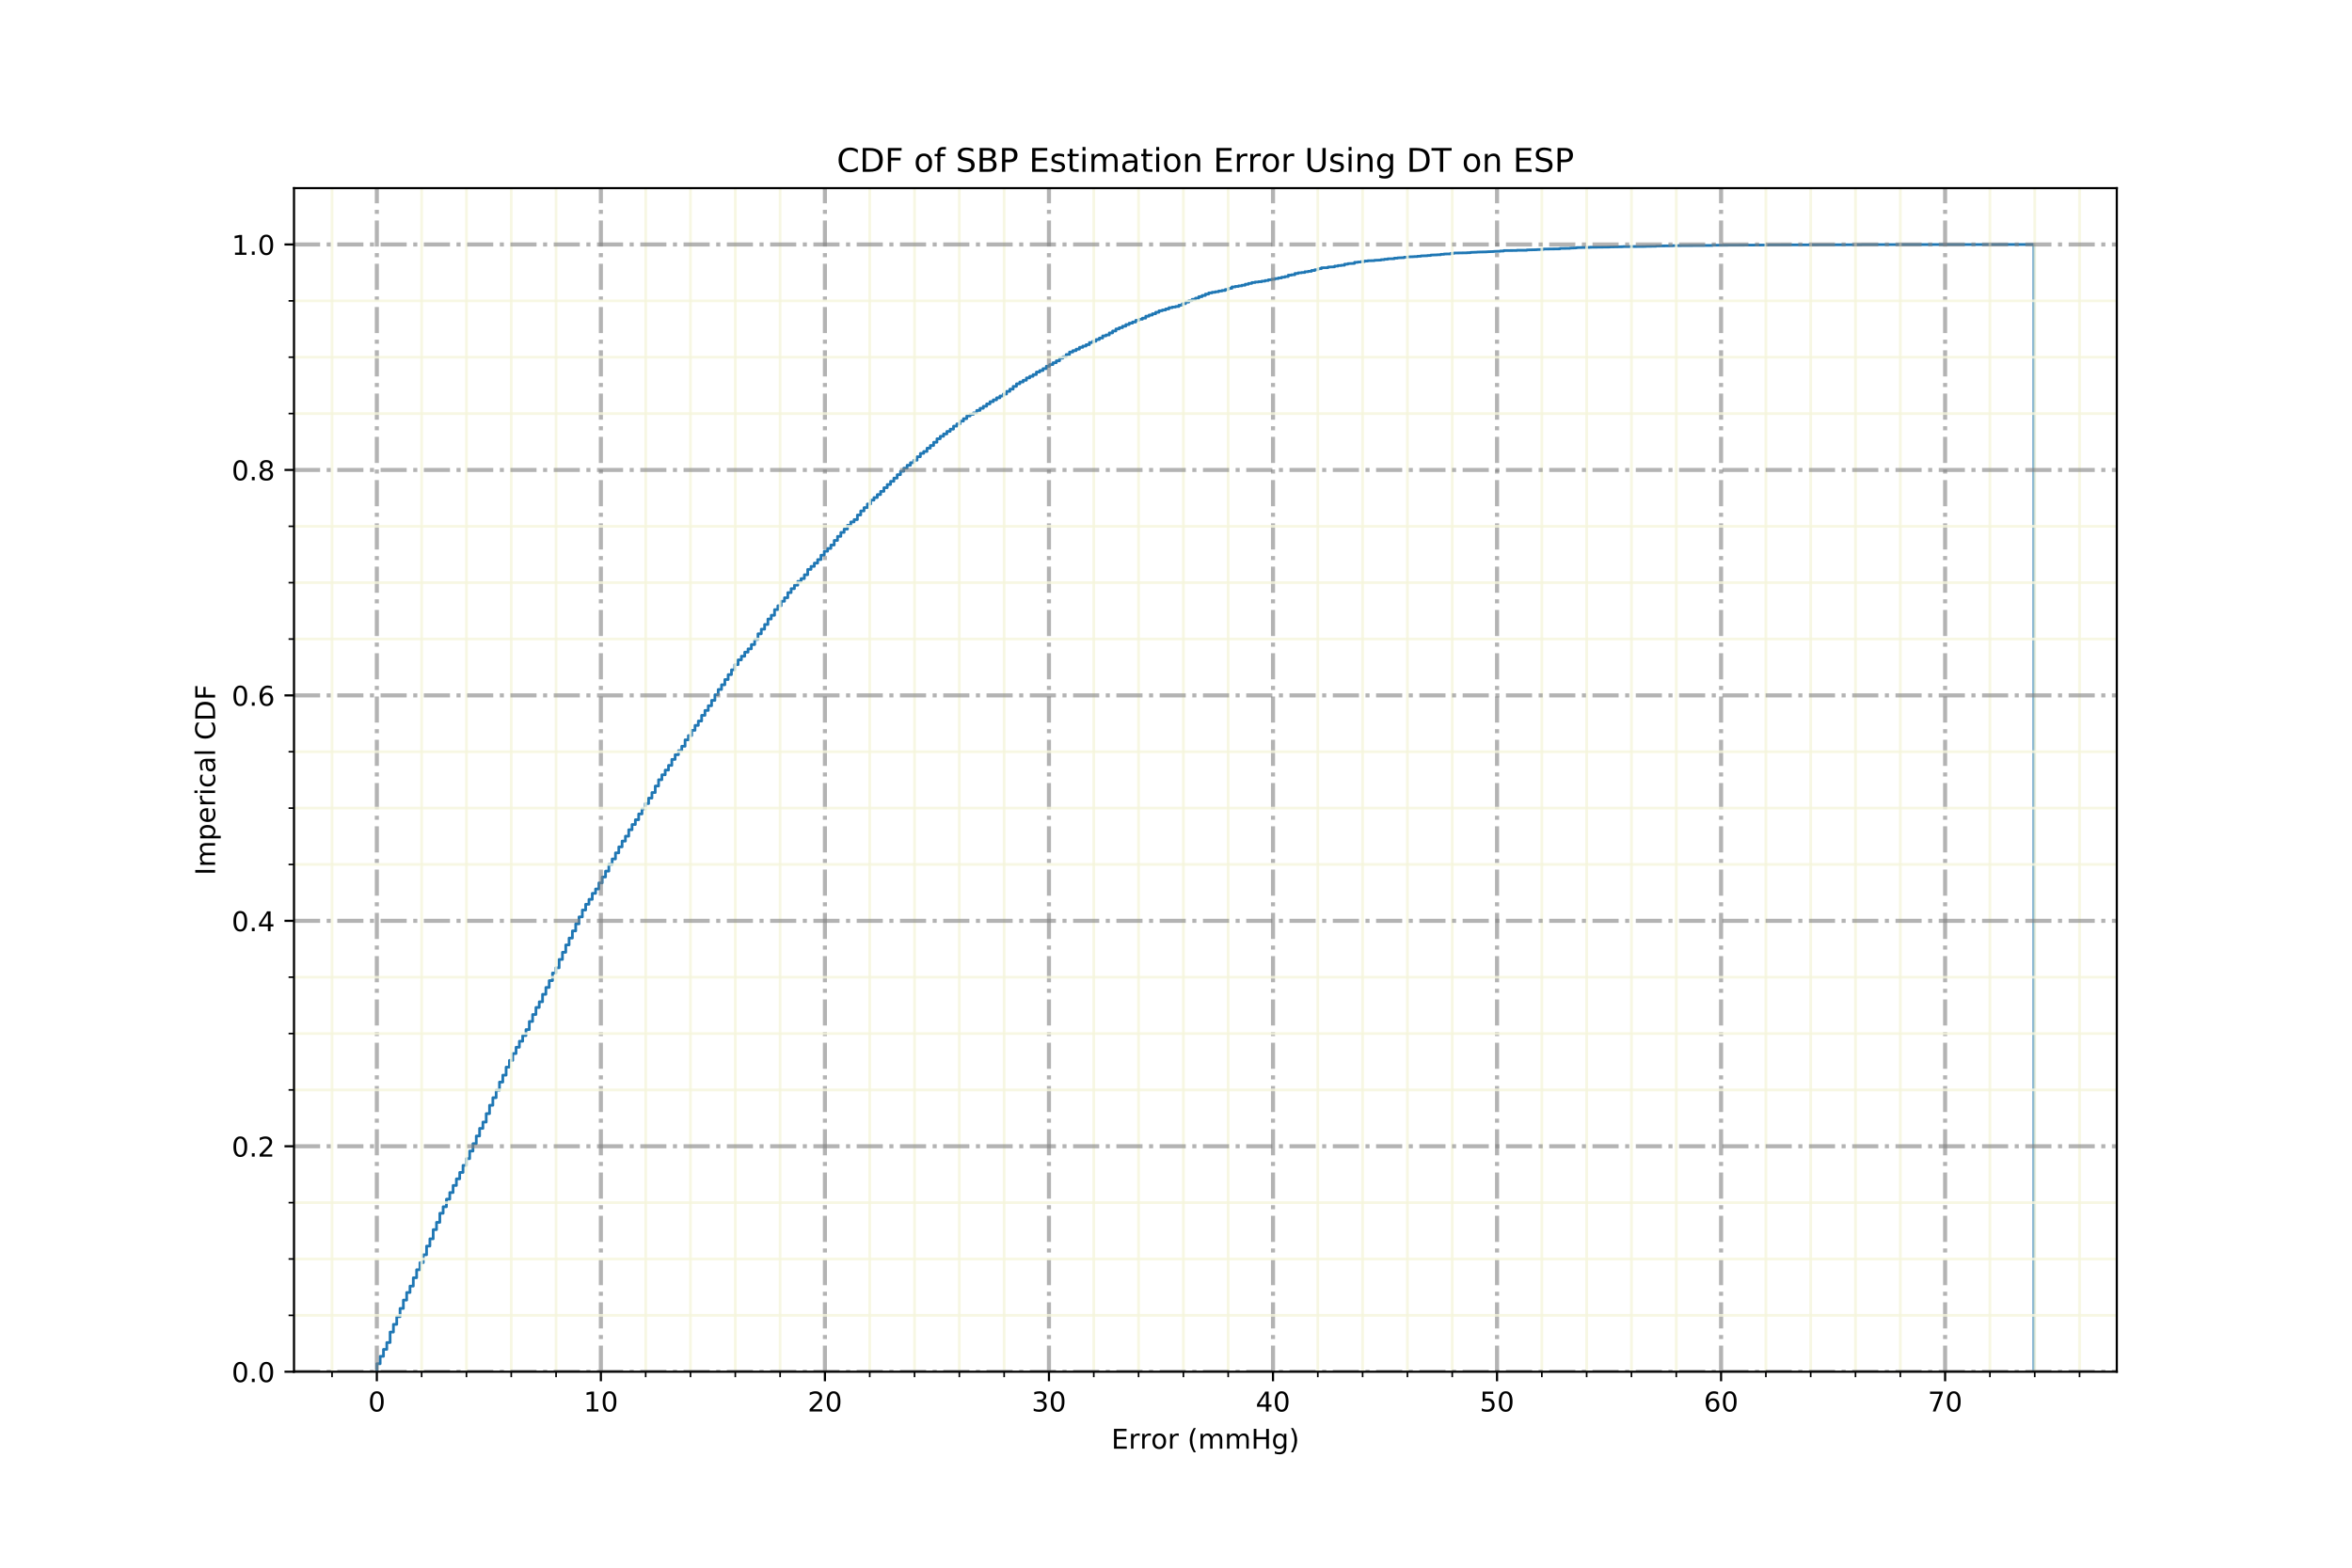 <?xml version="1.0" encoding="utf-8" standalone="no"?>
<!DOCTYPE svg PUBLIC "-//W3C//DTD SVG 1.1//EN"
  "http://www.w3.org/Graphics/SVG/1.1/DTD/svg11.dtd">
<!-- Created with matplotlib (https://matplotlib.org/) -->
<svg height="576pt" version="1.1" viewBox="0 0 864 576" width="864pt" xmlns="http://www.w3.org/2000/svg" xmlns:xlink="http://www.w3.org/1999/xlink">
 <defs>
  <style type="text/css">
*{stroke-linecap:butt;stroke-linejoin:round;}
  </style>
 </defs>
 <g id="figure_1">
  <g id="patch_1">
   <path d="M 0 576 
L 864 576 
L 864 0 
L 0 0 
z
" style="fill:#ffffff;"/>
  </g>
  <g id="axes_1">
   <g id="patch_2">
    <path d="M 108 504 
L 777.6 504 
L 777.6 69.12 
L 108 69.12 
z
" style="fill:#ffffff;"/>
   </g>
   <g id="patch_3">
    <path clip-path="url(#pf319c24c5d)" d="M 138.436 504 
L 138.436 501.054 
L 139.654 501.054 
L 139.654 498.343 
L 140.871 498.343 
L 140.871 495.79 
L 142.089 495.79 
L 142.089 493.275 
L 143.306 493.275 
L 143.306 489.426 
L 144.524 489.426 
L 144.524 486.597 
L 145.741 486.597 
L 145.741 483.769 
L 146.959 483.769 
L 146.959 480.744 
L 148.176 480.744 
L 148.176 477.68 
L 149.393 477.68 
L 149.393 474.891 
L 150.611 474.891 
L 150.611 472.534 
L 151.828 472.534 
L 151.828 469.469 
L 153.046 469.469 
L 153.046 466.523 
L 154.263 466.523 
L 154.263 463.93 
L 155.481 463.93 
L 155.481 461.023 
L 156.698 461.023 
L 156.698 457.841 
L 157.916 457.841 
L 157.916 455.17 
L 159.133 455.17 
L 159.133 451.792 
L 160.351 451.792 
L 160.351 449.12 
L 161.568 449.12 
L 161.568 445.781 
L 162.785 445.781 
L 162.785 443.385 
L 164.003 443.385 
L 164.003 440.596 
L 165.22 440.596 
L 165.22 438.16 
L 166.438 438.16 
L 166.438 435.567 
L 167.655 435.567 
L 167.655 433.132 
L 168.873 433.132 
L 168.873 430.775 
L 170.09 430.775 
L 170.09 428.182 
L 171.308 428.182 
L 171.308 425.707 
L 172.525 425.707 
L 172.525 422.918 
L 173.743 422.918 
L 173.743 420.207 
L 174.96 420.207 
L 174.96 417.379 
L 176.177 417.379 
L 176.177 414.59 
L 177.395 414.59 
L 177.395 412.272 
L 178.612 412.272 
L 178.612 409.168 
L 179.83 409.168 
L 179.83 406.104 
L 181.047 406.104 
L 181.047 403.315 
L 182.265 403.315 
L 182.265 400.565 
L 183.482 400.565 
L 183.482 397.58 
L 184.7 397.58 
L 184.7 395.026 
L 185.917 395.026 
L 185.917 392.08 
L 187.135 392.08 
L 187.135 389.605 
L 188.352 389.605 
L 188.352 387.091 
L 189.569 387.091 
L 189.569 384.773 
L 190.787 384.773 
L 190.787 382.573 
L 192.004 382.573 
L 192.004 380.491 
L 193.222 380.491 
L 193.222 378.291 
L 194.439 378.291 
L 194.439 375.306 
L 195.657 375.306 
L 195.657 372.752 
L 196.874 372.752 
L 196.874 370.159 
L 198.092 370.159 
L 198.092 368.077 
L 199.309 368.077 
L 199.309 365.327 
L 200.527 365.327 
L 200.527 362.813 
L 201.744 362.813 
L 201.744 360.299 
L 202.961 360.299 
L 202.961 357.51 
L 204.179 357.51 
L 204.179 355.585 
L 205.396 355.585 
L 205.396 352.521 
L 206.614 352.521 
L 206.614 349.889 
L 207.831 349.889 
L 207.831 347.178 
L 209.049 347.178 
L 209.049 344.664 
L 210.266 344.664 
L 210.266 342.032 
L 211.484 342.032 
L 211.484 339.439 
L 212.701 339.439 
L 212.701 336.886 
L 213.919 336.886 
L 213.919 334.372 
L 215.136 334.372 
L 215.136 332.25 
L 216.353 332.25 
L 216.353 330.443 
L 217.571 330.443 
L 217.571 328.243 
L 218.788 328.243 
L 218.788 326.633 
L 220.006 326.633 
L 220.006 324.393 
L 221.223 324.393 
L 221.223 322.233 
L 222.441 322.233 
L 222.441 320.072 
L 223.658 320.072 
L 223.658 317.597 
L 224.876 317.597 
L 224.876 315.594 
L 226.093 315.594 
L 226.093 313.355 
L 227.311 313.355 
L 227.311 311.155 
L 228.528 311.155 
L 228.528 309.033 
L 229.745 309.033 
L 229.745 307.226 
L 230.963 307.226 
L 230.963 304.869 
L 232.18 304.869 
L 232.18 302.944 
L 233.398 302.944 
L 233.398 301.177 
L 234.615 301.177 
L 234.615 299.055 
L 235.833 299.055 
L 235.833 297.209 
L 237.05 297.209 
L 237.05 295.245 
L 238.268 295.245 
L 238.268 293.241 
L 239.485 293.241 
L 239.485 291.198 
L 240.703 291.198 
L 240.703 288.802 
L 241.92 288.802 
L 241.92 286.484 
L 243.137 286.484 
L 243.137 284.677 
L 244.355 284.677 
L 244.355 282.949 
L 245.572 282.949 
L 245.572 281.22 
L 246.79 281.22 
L 246.79 279.02 
L 248.007 279.02 
L 248.007 277.292 
L 249.225 277.292 
L 249.225 275.799 
L 250.442 275.799 
L 250.442 274.188 
L 251.66 274.188 
L 251.66 271.831 
L 252.877 271.831 
L 252.877 270.26 
L 254.095 270.26 
L 254.095 268.335 
L 255.312 268.335 
L 255.312 266.528 
L 256.529 266.528 
L 256.529 264.917 
L 257.747 264.917 
L 257.747 262.835 
L 258.964 262.835 
L 258.964 261.028 
L 260.182 261.028 
L 260.182 259.3 
L 261.399 259.3 
L 261.399 257.336 
L 262.617 257.336 
L 262.617 255.254 
L 263.834 255.254 
L 263.834 253.329 
L 265.052 253.329 
L 265.052 251.6 
L 266.269 251.6 
L 266.269 249.675 
L 267.487 249.675 
L 267.487 247.868 
L 268.704 247.868 
L 268.704 246.1 
L 269.921 246.1 
L 269.921 244.215 
L 271.139 244.215 
L 271.139 242.447 
L 272.356 242.447 
L 272.356 241.111 
L 273.574 241.111 
L 273.574 239.619 
L 274.791 239.619 
L 274.791 238.401 
L 276.009 238.401 
L 276.009 236.829 
L 277.226 236.829 
L 277.226 234.944 
L 278.444 234.944 
L 278.444 232.862 
L 279.661 232.862 
L 279.661 231.172 
L 280.879 231.172 
L 280.879 229.444 
L 282.096 229.444 
L 282.096 227.44 
L 283.313 227.44 
L 283.313 226.066 
L 284.531 226.066 
L 284.531 223.984 
L 285.748 223.984 
L 285.748 222.569 
L 286.966 222.569 
L 286.966 220.919 
L 288.183 220.919 
L 288.183 219.623 
L 289.401 219.623 
L 289.401 217.737 
L 290.618 217.737 
L 290.618 216.284 
L 291.836 216.284 
L 291.836 215.027 
L 293.053 215.027 
L 293.053 213.613 
L 294.271 213.613 
L 294.271 212.591 
L 295.488 212.591 
L 295.488 211.177 
L 296.705 211.177 
L 296.705 209.213 
L 297.923 209.213 
L 297.923 208.113 
L 299.14 208.113 
L 299.14 206.895 
L 300.358 206.895 
L 300.358 205.599 
L 301.575 205.599 
L 301.575 203.988 
L 302.793 203.988 
L 302.793 202.534 
L 304.01 202.534 
L 304.01 201.513 
L 305.228 201.513 
L 305.228 200.256 
L 306.445 200.256 
L 306.445 198.567 
L 307.663 198.567 
L 307.663 197.074 
L 308.88 197.074 
L 308.88 195.62 
L 310.097 195.62 
L 310.097 194.403 
L 311.315 194.403 
L 311.315 192.988 
L 312.532 192.988 
L 312.532 191.771 
L 313.75 191.771 
L 313.75 190.906 
L 314.967 190.906 
L 314.967 189.217 
L 316.185 189.217 
L 316.185 187.724 
L 317.402 187.724 
L 317.402 186.507 
L 318.62 186.507 
L 318.62 185.171 
L 319.837 185.171 
L 319.837 183.757 
L 321.055 183.757 
L 321.055 182.814 
L 322.272 182.814 
L 322.272 181.714 
L 323.489 181.714 
L 323.489 180.535 
L 324.707 180.535 
L 324.707 179.2 
L 325.924 179.2 
L 325.924 178.021 
L 327.142 178.021 
L 327.142 176.843 
L 328.359 176.843 
L 328.359 175.664 
L 329.577 175.664 
L 329.577 174.407 
L 330.794 174.407 
L 330.794 173.15 
L 332.012 173.15 
L 332.012 172.011 
L 333.229 172.011 
L 333.229 170.95 
L 334.447 170.95 
L 334.447 170.007 
L 335.664 170.007 
L 335.664 169.104 
L 336.881 169.104 
L 336.881 167.807 
L 338.099 167.807 
L 338.099 166.59 
L 339.316 166.59 
L 339.316 165.882 
L 340.534 165.882 
L 340.534 164.665 
L 341.751 164.665 
L 341.751 163.683 
L 342.969 163.683 
L 342.969 162.504 
L 344.186 162.504 
L 344.186 161.208 
L 345.404 161.208 
L 345.404 160.304 
L 346.621 160.304 
L 346.621 159.44 
L 347.839 159.44 
L 347.839 158.497 
L 349.056 158.497 
L 349.056 157.672 
L 350.273 157.672 
L 350.273 156.572 
L 351.491 156.572 
L 351.491 155.747 
L 352.708 155.747 
L 352.708 154.726 
L 353.926 154.726 
L 353.926 153.822 
L 355.143 153.822 
L 355.143 152.84 
L 356.361 152.84 
L 356.361 152.251 
L 357.578 152.251 
L 357.578 151.701 
L 358.796 151.701 
L 358.796 150.797 
L 360.013 150.797 
L 360.013 150.012 
L 361.231 150.012 
L 361.231 149.265 
L 362.448 149.265 
L 362.448 148.401 
L 363.665 148.401 
L 363.665 147.576 
L 364.883 147.576 
L 364.883 146.908 
L 366.1 146.908 
L 366.1 146.162 
L 367.318 146.162 
L 367.318 145.494 
L 368.535 145.494 
L 368.535 144.787 
L 369.753 144.787 
L 369.753 143.805 
L 370.97 143.805 
L 370.97 142.98 
L 372.188 142.98 
L 372.188 141.958 
L 373.405 141.958 
L 373.405 141.016 
L 374.623 141.016 
L 374.623 140.348 
L 375.84 140.348 
L 375.84 139.719 
L 377.057 139.719 
L 377.057 138.855 
L 378.275 138.855 
L 378.275 138.266 
L 379.492 138.266 
L 379.492 137.637 
L 380.71 137.637 
L 380.71 136.694 
L 381.927 136.694 
L 381.927 136.144 
L 383.145 136.144 
L 383.145 135.437 
L 384.362 135.437 
L 384.362 134.573 
L 385.58 134.573 
L 385.58 133.945 
L 386.797 133.945 
L 386.797 133.277 
L 388.015 133.277 
L 388.015 132.57 
L 389.232 132.57 
L 389.232 131.587 
L 390.449 131.587 
L 390.449 131.077 
L 391.667 131.077 
L 391.667 130.252 
L 392.884 130.252 
L 392.884 129.348 
L 394.102 129.348 
L 394.102 128.838 
L 395.319 128.838 
L 395.319 128.288 
L 396.537 128.288 
L 396.537 127.62 
L 397.754 127.62 
L 397.754 127.148 
L 398.972 127.148 
L 398.972 126.638 
L 400.189 126.638 
L 400.189 125.852 
L 401.407 125.852 
L 401.407 125.381 
L 402.624 125.381 
L 402.624 124.752 
L 403.841 124.752 
L 403.841 124.202 
L 405.059 124.202 
L 405.059 123.416 
L 406.276 123.416 
L 406.276 123.063 
L 407.494 123.063 
L 407.494 122.316 
L 408.711 122.316 
L 408.711 121.609 
L 409.929 121.609 
L 409.929 120.863 
L 411.146 120.863 
L 411.146 120.392 
L 412.364 120.392 
L 412.364 119.842 
L 413.581 119.842 
L 413.581 119.252 
L 414.799 119.252 
L 414.799 118.742 
L 416.016 118.742 
L 416.016 118.309 
L 417.233 118.309 
L 417.233 117.681 
L 418.451 117.681 
L 418.451 117.288 
L 419.668 117.288 
L 419.668 116.895 
L 420.886 116.895 
L 420.886 116.188 
L 422.103 116.188 
L 422.103 115.756 
L 423.321 115.756 
L 423.321 115.285 
L 424.538 115.285 
L 424.538 114.735 
L 425.756 114.735 
L 425.756 114.185 
L 426.973 114.185 
L 426.973 113.91 
L 428.191 113.91 
L 428.191 113.517 
L 429.408 113.517 
L 429.408 113.045 
L 430.625 113.045 
L 430.625 112.81 
L 431.843 112.81 
L 431.843 112.613 
L 433.06 112.613 
L 433.06 112.142 
L 434.278 112.142 
L 434.278 111.592 
L 435.495 111.592 
L 435.495 111.003 
L 436.713 111.003 
L 436.713 110.453 
L 437.93 110.453 
L 437.93 109.981 
L 439.148 109.981 
L 439.148 109.549 
L 440.365 109.549 
L 440.365 108.999 
L 441.583 108.999 
L 441.583 108.567 
L 442.8 108.567 
L 442.8 108.056 
L 444.017 108.056 
L 444.017 107.624 
L 445.235 107.624 
L 445.235 107.389 
L 446.452 107.389 
L 446.452 107.192 
L 447.67 107.192 
L 447.67 106.917 
L 448.887 106.917 
L 448.887 106.721 
L 450.105 106.721 
L 450.105 106.367 
L 451.322 106.367 
L 451.322 105.935 
L 452.54 105.935 
L 452.54 105.424 
L 453.757 105.424 
L 453.757 105.228 
L 454.975 105.228 
L 454.975 105.031 
L 456.192 105.031 
L 456.192 104.796 
L 457.409 104.796 
L 457.409 104.442 
L 458.627 104.442 
L 458.627 104.128 
L 459.844 104.128 
L 459.844 103.814 
L 461.062 103.814 
L 461.062 103.617 
L 462.279 103.617 
L 462.279 103.499 
L 463.497 103.499 
L 463.497 103.303 
L 464.714 103.303 
L 464.714 103.067 
L 465.932 103.067 
L 465.932 102.792 
L 467.149 102.792 
L 467.149 102.596 
L 468.367 102.596 
L 468.367 102.36 
L 469.584 102.36 
L 469.584 102.124 
L 470.801 102.124 
L 470.801 101.849 
L 472.019 101.849 
L 472.019 101.614 
L 473.236 101.614 
L 473.236 101.103 
L 474.454 101.103 
L 474.454 100.946 
L 475.671 100.946 
L 475.671 100.475 
L 476.889 100.475 
L 476.889 100.239 
L 478.106 100.239 
L 478.106 100.121 
L 479.324 100.121 
L 479.324 99.846 
L 480.541 99.846 
L 480.541 99.689 
L 481.759 99.689 
L 481.759 99.375 
L 482.976 99.375 
L 482.976 99.1 
L 484.193 99.1 
L 484.193 98.707 
L 485.411 98.707 
L 485.411 98.392 
L 487.846 98.353 
L 487.846 98.118 
L 490.281 98.039 
L 490.281 97.764 
L 491.498 97.764 
L 491.498 97.568 
L 492.716 97.568 
L 492.716 97.45 
L 493.933 97.45 
L 493.933 97.057 
L 495.151 97.057 
L 495.151 96.86 
L 497.585 96.782 
L 497.585 96.389 
L 498.803 96.389 
L 498.803 96.271 
L 500.02 96.271 
L 500.02 96.114 
L 501.238 96.114 
L 501.238 95.918 
L 502.455 95.918 
L 502.455 95.8 
L 504.89 95.76 
L 504.89 95.643 
L 507.325 95.564 
L 507.325 95.407 
L 508.543 95.407 
L 508.543 95.25 
L 509.76 95.25 
L 509.76 95.093 
L 512.195 95.053 
L 512.195 94.857 
L 513.412 94.857 
L 513.412 94.739 
L 515.847 94.661 
L 515.847 94.503 
L 517.065 94.503 
L 517.065 94.386 
L 519.5 94.307 
L 519.5 94.268 
L 520.717 94.268 
L 520.717 94.15 
L 521.935 94.15 
L 521.935 94.032 
L 524.369 93.953 
L 524.369 93.875 
L 525.587 93.875 
L 525.587 93.718 
L 528.022 93.639 
L 528.022 93.6 
L 529.239 93.6 
L 529.239 93.443 
L 530.457 93.443 
L 530.457 93.325 
L 532.892 93.286 
L 532.892 93.089 
L 534.109 93.089 
L 534.109 92.971 
L 538.979 92.893 
L 538.979 92.853 
L 540.196 92.853 
L 540.196 92.736 
L 542.631 92.657 
L 542.631 92.618 
L 546.284 92.539 
L 546.284 92.5 
L 548.719 92.421 
L 548.719 92.382 
L 551.153 92.303 
L 551.153 92.225 
L 552.371 92.225 
L 552.371 92.068 
L 557.241 92.028 
L 557.241 91.95 
L 560.893 91.95 
L 560.893 91.832 
L 564.545 91.753 
L 564.545 91.714 
L 566.98 91.636 
L 566.98 91.518 
L 573.068 91.439 
L 573.068 91.282 
L 576.72 91.243 
L 576.72 91.164 
L 579.155 91.086 
L 579.155 90.968 
L 584.025 90.889 
L 584.025 90.85 
L 591.329 90.771 
L 591.329 90.732 
L 596.199 90.654 
L 596.199 90.614 
L 604.721 90.536 
L 604.721 90.496 
L 608.374 90.457 
L 608.374 90.379 
L 614.461 90.3 
L 614.461 90.261 
L 629.071 90.182 
L 629.071 90.104 
L 649.767 90.025 
L 649.767 89.986 
L 683.856 89.907 
L 683.856 89.868 
L 747.164 89.829 
L 747.164 504 
L 747.164 504 
" style="fill:none;stroke:#1f77b4;stroke-linejoin:miter;"/>
   </g>
   <g id="matplotlib.axis_1">
    <g id="xtick_1">
     <g id="line2d_1">
      <path clip-path="url(#pf319c24c5d)" d="M 138.431 504 
L 138.431 69.12 
" style="fill:none;stroke:#808080;stroke-dasharray:9.6,2.4,1.5,2.4;stroke-dashoffset:0;stroke-opacity:0.6;stroke-width:1.5;"/>
     </g>
     <g id="line2d_2">
      <defs>
       <path d="M 0 0 
L 0 3.5 
" id="mb0b0d401d5" style="stroke:#000000;stroke-width:0.8;"/>
      </defs>
      <g>
       <use style="stroke:#000000;stroke-width:0.8;" x="138.431" xlink:href="#mb0b0d401d5" y="504"/>
      </g>
     </g>
     <g id="text_1">
      <!-- 0 -->
      <defs>
       <path d="M 31.781 66.406 
Q 24.172 66.406 20.328 58.906 
Q 16.5 51.422 16.5 36.375 
Q 16.5 21.391 20.328 13.891 
Q 24.172 6.391 31.781 6.391 
Q 39.453 6.391 43.281 13.891 
Q 47.125 21.391 47.125 36.375 
Q 47.125 51.422 43.281 58.906 
Q 39.453 66.406 31.781 66.406 
z
M 31.781 74.219 
Q 44.047 74.219 50.516 64.516 
Q 56.984 54.828 56.984 36.375 
Q 56.984 17.969 50.516 8.266 
Q 44.047 -1.422 31.781 -1.422 
Q 19.531 -1.422 13.062 8.266 
Q 6.594 17.969 6.594 36.375 
Q 6.594 54.828 13.062 64.516 
Q 19.531 74.219 31.781 74.219 
z
" id="DejaVuSans-48"/>
      </defs>
      <g transform="translate(135.25 518.598)scale(0.1 -0.1)">
       <use xlink:href="#DejaVuSans-48"/>
      </g>
     </g>
    </g>
    <g id="xtick_2">
     <g id="line2d_3">
      <path clip-path="url(#pf319c24c5d)" d="M 220.731 504 
L 220.731 69.12 
" style="fill:none;stroke:#808080;stroke-dasharray:9.6,2.4,1.5,2.4;stroke-dashoffset:0;stroke-opacity:0.6;stroke-width:1.5;"/>
     </g>
     <g id="line2d_4">
      <g>
       <use style="stroke:#000000;stroke-width:0.8;" x="220.731" xlink:href="#mb0b0d401d5" y="504"/>
      </g>
     </g>
     <g id="text_2">
      <!-- 10 -->
      <defs>
       <path d="M 12.406 8.297 
L 28.516 8.297 
L 28.516 63.922 
L 10.984 60.406 
L 10.984 69.391 
L 28.422 72.906 
L 38.281 72.906 
L 38.281 8.297 
L 54.391 8.297 
L 54.391 0 
L 12.406 0 
z
" id="DejaVuSans-49"/>
      </defs>
      <g transform="translate(214.369 518.598)scale(0.1 -0.1)">
       <use xlink:href="#DejaVuSans-49"/>
       <use x="63.623" xlink:href="#DejaVuSans-48"/>
      </g>
     </g>
    </g>
    <g id="xtick_3">
     <g id="line2d_5">
      <path clip-path="url(#pf319c24c5d)" d="M 303.032 504 
L 303.032 69.12 
" style="fill:none;stroke:#808080;stroke-dasharray:9.6,2.4,1.5,2.4;stroke-dashoffset:0;stroke-opacity:0.6;stroke-width:1.5;"/>
     </g>
     <g id="line2d_6">
      <g>
       <use style="stroke:#000000;stroke-width:0.8;" x="303.032" xlink:href="#mb0b0d401d5" y="504"/>
      </g>
     </g>
     <g id="text_3">
      <!-- 20 -->
      <defs>
       <path d="M 19.188 8.297 
L 53.609 8.297 
L 53.609 0 
L 7.328 0 
L 7.328 8.297 
Q 12.938 14.109 22.625 23.891 
Q 32.328 33.688 34.812 36.531 
Q 39.547 41.844 41.422 45.531 
Q 43.312 49.219 43.312 52.781 
Q 43.312 58.594 39.234 62.25 
Q 35.156 65.922 28.609 65.922 
Q 23.969 65.922 18.812 64.312 
Q 13.672 62.703 7.812 59.422 
L 7.812 69.391 
Q 13.766 71.781 18.938 73 
Q 24.125 74.219 28.422 74.219 
Q 39.75 74.219 46.484 68.547 
Q 53.219 62.891 53.219 53.422 
Q 53.219 48.922 51.531 44.891 
Q 49.859 40.875 45.406 35.406 
Q 44.188 33.984 37.641 27.219 
Q 31.109 20.453 19.188 8.297 
z
" id="DejaVuSans-50"/>
      </defs>
      <g transform="translate(296.669 518.598)scale(0.1 -0.1)">
       <use xlink:href="#DejaVuSans-50"/>
       <use x="63.623" xlink:href="#DejaVuSans-48"/>
      </g>
     </g>
    </g>
    <g id="xtick_4">
     <g id="line2d_7">
      <path clip-path="url(#pf319c24c5d)" d="M 385.332 504 
L 385.332 69.12 
" style="fill:none;stroke:#808080;stroke-dasharray:9.6,2.4,1.5,2.4;stroke-dashoffset:0;stroke-opacity:0.6;stroke-width:1.5;"/>
     </g>
     <g id="line2d_8">
      <g>
       <use style="stroke:#000000;stroke-width:0.8;" x="385.332" xlink:href="#mb0b0d401d5" y="504"/>
      </g>
     </g>
     <g id="text_4">
      <!-- 30 -->
      <defs>
       <path d="M 40.578 39.312 
Q 47.656 37.797 51.625 33 
Q 55.609 28.219 55.609 21.188 
Q 55.609 10.406 48.188 4.484 
Q 40.766 -1.422 27.094 -1.422 
Q 22.516 -1.422 17.656 -0.516 
Q 12.797 0.391 7.625 2.203 
L 7.625 11.719 
Q 11.719 9.328 16.594 8.109 
Q 21.484 6.891 26.812 6.891 
Q 36.078 6.891 40.938 10.547 
Q 45.797 14.203 45.797 21.188 
Q 45.797 27.641 41.281 31.266 
Q 36.766 34.906 28.719 34.906 
L 20.219 34.906 
L 20.219 43.016 
L 29.109 43.016 
Q 36.375 43.016 40.234 45.922 
Q 44.094 48.828 44.094 54.297 
Q 44.094 59.906 40.109 62.906 
Q 36.141 65.922 28.719 65.922 
Q 24.656 65.922 20.016 65.031 
Q 15.375 64.156 9.812 62.312 
L 9.812 71.094 
Q 15.438 72.656 20.344 73.438 
Q 25.25 74.219 29.594 74.219 
Q 40.828 74.219 47.359 69.109 
Q 53.906 64.016 53.906 55.328 
Q 53.906 49.266 50.438 45.094 
Q 46.969 40.922 40.578 39.312 
z
" id="DejaVuSans-51"/>
      </defs>
      <g transform="translate(378.97 518.598)scale(0.1 -0.1)">
       <use xlink:href="#DejaVuSans-51"/>
       <use x="63.623" xlink:href="#DejaVuSans-48"/>
      </g>
     </g>
    </g>
    <g id="xtick_5">
     <g id="line2d_9">
      <path clip-path="url(#pf319c24c5d)" d="M 467.633 504 
L 467.633 69.12 
" style="fill:none;stroke:#808080;stroke-dasharray:9.6,2.4,1.5,2.4;stroke-dashoffset:0;stroke-opacity:0.6;stroke-width:1.5;"/>
     </g>
     <g id="line2d_10">
      <g>
       <use style="stroke:#000000;stroke-width:0.8;" x="467.633" xlink:href="#mb0b0d401d5" y="504"/>
      </g>
     </g>
     <g id="text_5">
      <!-- 40 -->
      <defs>
       <path d="M 37.797 64.312 
L 12.891 25.391 
L 37.797 25.391 
z
M 35.203 72.906 
L 47.609 72.906 
L 47.609 25.391 
L 58.016 25.391 
L 58.016 17.188 
L 47.609 17.188 
L 47.609 0 
L 37.797 0 
L 37.797 17.188 
L 4.891 17.188 
L 4.891 26.703 
z
" id="DejaVuSans-52"/>
      </defs>
      <g transform="translate(461.27 518.598)scale(0.1 -0.1)">
       <use xlink:href="#DejaVuSans-52"/>
       <use x="63.623" xlink:href="#DejaVuSans-48"/>
      </g>
     </g>
    </g>
    <g id="xtick_6">
     <g id="line2d_11">
      <path clip-path="url(#pf319c24c5d)" d="M 549.933 504 
L 549.933 69.12 
" style="fill:none;stroke:#808080;stroke-dasharray:9.6,2.4,1.5,2.4;stroke-dashoffset:0;stroke-opacity:0.6;stroke-width:1.5;"/>
     </g>
     <g id="line2d_12">
      <g>
       <use style="stroke:#000000;stroke-width:0.8;" x="549.933" xlink:href="#mb0b0d401d5" y="504"/>
      </g>
     </g>
     <g id="text_6">
      <!-- 50 -->
      <defs>
       <path d="M 10.797 72.906 
L 49.516 72.906 
L 49.516 64.594 
L 19.828 64.594 
L 19.828 46.734 
Q 21.969 47.469 24.109 47.828 
Q 26.266 48.188 28.422 48.188 
Q 40.625 48.188 47.75 41.5 
Q 54.891 34.812 54.891 23.391 
Q 54.891 11.625 47.562 5.094 
Q 40.234 -1.422 26.906 -1.422 
Q 22.312 -1.422 17.547 -0.641 
Q 12.797 0.141 7.719 1.703 
L 7.719 11.625 
Q 12.109 9.234 16.797 8.062 
Q 21.484 6.891 26.703 6.891 
Q 35.156 6.891 40.078 11.328 
Q 45.016 15.766 45.016 23.391 
Q 45.016 31 40.078 35.438 
Q 35.156 39.891 26.703 39.891 
Q 22.75 39.891 18.812 39.016 
Q 14.891 38.141 10.797 36.281 
z
" id="DejaVuSans-53"/>
      </defs>
      <g transform="translate(543.571 518.598)scale(0.1 -0.1)">
       <use xlink:href="#DejaVuSans-53"/>
       <use x="63.623" xlink:href="#DejaVuSans-48"/>
      </g>
     </g>
    </g>
    <g id="xtick_7">
     <g id="line2d_13">
      <path clip-path="url(#pf319c24c5d)" d="M 632.234 504 
L 632.234 69.12 
" style="fill:none;stroke:#808080;stroke-dasharray:9.6,2.4,1.5,2.4;stroke-dashoffset:0;stroke-opacity:0.6;stroke-width:1.5;"/>
     </g>
     <g id="line2d_14">
      <g>
       <use style="stroke:#000000;stroke-width:0.8;" x="632.234" xlink:href="#mb0b0d401d5" y="504"/>
      </g>
     </g>
     <g id="text_7">
      <!-- 60 -->
      <defs>
       <path d="M 33.016 40.375 
Q 26.375 40.375 22.484 35.828 
Q 18.609 31.297 18.609 23.391 
Q 18.609 15.531 22.484 10.953 
Q 26.375 6.391 33.016 6.391 
Q 39.656 6.391 43.531 10.953 
Q 47.406 15.531 47.406 23.391 
Q 47.406 31.297 43.531 35.828 
Q 39.656 40.375 33.016 40.375 
z
M 52.594 71.297 
L 52.594 62.312 
Q 48.875 64.062 45.094 64.984 
Q 41.312 65.922 37.594 65.922 
Q 27.828 65.922 22.672 59.328 
Q 17.531 52.734 16.797 39.406 
Q 19.672 43.656 24.016 45.922 
Q 28.375 48.188 33.594 48.188 
Q 44.578 48.188 50.953 41.516 
Q 57.328 34.859 57.328 23.391 
Q 57.328 12.156 50.688 5.359 
Q 44.047 -1.422 33.016 -1.422 
Q 20.359 -1.422 13.672 8.266 
Q 6.984 17.969 6.984 36.375 
Q 6.984 53.656 15.188 63.938 
Q 23.391 74.219 37.203 74.219 
Q 40.922 74.219 44.703 73.484 
Q 48.484 72.75 52.594 71.297 
z
" id="DejaVuSans-54"/>
      </defs>
      <g transform="translate(625.871 518.598)scale(0.1 -0.1)">
       <use xlink:href="#DejaVuSans-54"/>
       <use x="63.623" xlink:href="#DejaVuSans-48"/>
      </g>
     </g>
    </g>
    <g id="xtick_8">
     <g id="line2d_15">
      <path clip-path="url(#pf319c24c5d)" d="M 714.534 504 
L 714.534 69.12 
" style="fill:none;stroke:#808080;stroke-dasharray:9.6,2.4,1.5,2.4;stroke-dashoffset:0;stroke-opacity:0.6;stroke-width:1.5;"/>
     </g>
     <g id="line2d_16">
      <g>
       <use style="stroke:#000000;stroke-width:0.8;" x="714.534" xlink:href="#mb0b0d401d5" y="504"/>
      </g>
     </g>
     <g id="text_8">
      <!-- 70 -->
      <defs>
       <path d="M 8.203 72.906 
L 55.078 72.906 
L 55.078 68.703 
L 28.609 0 
L 18.312 0 
L 43.219 64.594 
L 8.203 64.594 
z
" id="DejaVuSans-55"/>
      </defs>
      <g transform="translate(708.172 518.598)scale(0.1 -0.1)">
       <use xlink:href="#DejaVuSans-55"/>
       <use x="63.623" xlink:href="#DejaVuSans-48"/>
      </g>
     </g>
    </g>
    <g id="xtick_9">
     <g id="line2d_17">
      <path clip-path="url(#pf319c24c5d)" d="M 121.971 504 
L 121.971 69.12 
" style="fill:none;stroke:#f5f5dc;stroke-linecap:square;stroke-opacity:0.8;"/>
     </g>
     <g id="line2d_18">
      <defs>
       <path d="M 0 0 
L 0 2 
" id="m7b070b5f10" style="stroke:#000000;stroke-width:0.6;"/>
      </defs>
      <g>
       <use style="stroke:#000000;stroke-width:0.6;" x="121.971" xlink:href="#m7b070b5f10" y="504"/>
      </g>
     </g>
    </g>
    <g id="xtick_10">
     <g id="line2d_19">
      <path clip-path="url(#pf319c24c5d)" d="M 154.891 504 
L 154.891 69.12 
" style="fill:none;stroke:#f5f5dc;stroke-linecap:square;stroke-opacity:0.8;"/>
     </g>
     <g id="line2d_20">
      <g>
       <use style="stroke:#000000;stroke-width:0.6;" x="154.891" xlink:href="#m7b070b5f10" y="504"/>
      </g>
     </g>
    </g>
    <g id="xtick_11">
     <g id="line2d_21">
      <path clip-path="url(#pf319c24c5d)" d="M 171.351 504 
L 171.351 69.12 
" style="fill:none;stroke:#f5f5dc;stroke-linecap:square;stroke-opacity:0.8;"/>
     </g>
     <g id="line2d_22">
      <g>
       <use style="stroke:#000000;stroke-width:0.6;" x="171.351" xlink:href="#m7b070b5f10" y="504"/>
      </g>
     </g>
    </g>
    <g id="xtick_12">
     <g id="line2d_23">
      <path clip-path="url(#pf319c24c5d)" d="M 187.811 504 
L 187.811 69.12 
" style="fill:none;stroke:#f5f5dc;stroke-linecap:square;stroke-opacity:0.8;"/>
     </g>
     <g id="line2d_24">
      <g>
       <use style="stroke:#000000;stroke-width:0.6;" x="187.811" xlink:href="#m7b070b5f10" y="504"/>
      </g>
     </g>
    </g>
    <g id="xtick_13">
     <g id="line2d_25">
      <path clip-path="url(#pf319c24c5d)" d="M 204.271 504 
L 204.271 69.12 
" style="fill:none;stroke:#f5f5dc;stroke-linecap:square;stroke-opacity:0.8;"/>
     </g>
     <g id="line2d_26">
      <g>
       <use style="stroke:#000000;stroke-width:0.6;" x="204.271" xlink:href="#m7b070b5f10" y="504"/>
      </g>
     </g>
    </g>
    <g id="xtick_14">
     <g id="line2d_27">
      <path clip-path="url(#pf319c24c5d)" d="M 237.191 504 
L 237.191 69.12 
" style="fill:none;stroke:#f5f5dc;stroke-linecap:square;stroke-opacity:0.8;"/>
     </g>
     <g id="line2d_28">
      <g>
       <use style="stroke:#000000;stroke-width:0.6;" x="237.191" xlink:href="#m7b070b5f10" y="504"/>
      </g>
     </g>
    </g>
    <g id="xtick_15">
     <g id="line2d_29">
      <path clip-path="url(#pf319c24c5d)" d="M 253.652 504 
L 253.652 69.12 
" style="fill:none;stroke:#f5f5dc;stroke-linecap:square;stroke-opacity:0.8;"/>
     </g>
     <g id="line2d_30">
      <g>
       <use style="stroke:#000000;stroke-width:0.6;" x="253.652" xlink:href="#m7b070b5f10" y="504"/>
      </g>
     </g>
    </g>
    <g id="xtick_16">
     <g id="line2d_31">
      <path clip-path="url(#pf319c24c5d)" d="M 270.112 504 
L 270.112 69.12 
" style="fill:none;stroke:#f5f5dc;stroke-linecap:square;stroke-opacity:0.8;"/>
     </g>
     <g id="line2d_32">
      <g>
       <use style="stroke:#000000;stroke-width:0.6;" x="270.112" xlink:href="#m7b070b5f10" y="504"/>
      </g>
     </g>
    </g>
    <g id="xtick_17">
     <g id="line2d_33">
      <path clip-path="url(#pf319c24c5d)" d="M 286.572 504 
L 286.572 69.12 
" style="fill:none;stroke:#f5f5dc;stroke-linecap:square;stroke-opacity:0.8;"/>
     </g>
     <g id="line2d_34">
      <g>
       <use style="stroke:#000000;stroke-width:0.6;" x="286.572" xlink:href="#m7b070b5f10" y="504"/>
      </g>
     </g>
    </g>
    <g id="xtick_18">
     <g id="line2d_35">
      <path clip-path="url(#pf319c24c5d)" d="M 319.492 504 
L 319.492 69.12 
" style="fill:none;stroke:#f5f5dc;stroke-linecap:square;stroke-opacity:0.8;"/>
     </g>
     <g id="line2d_36">
      <g>
       <use style="stroke:#000000;stroke-width:0.6;" x="319.492" xlink:href="#m7b070b5f10" y="504"/>
      </g>
     </g>
    </g>
    <g id="xtick_19">
     <g id="line2d_37">
      <path clip-path="url(#pf319c24c5d)" d="M 335.952 504 
L 335.952 69.12 
" style="fill:none;stroke:#f5f5dc;stroke-linecap:square;stroke-opacity:0.8;"/>
     </g>
     <g id="line2d_38">
      <g>
       <use style="stroke:#000000;stroke-width:0.6;" x="335.952" xlink:href="#m7b070b5f10" y="504"/>
      </g>
     </g>
    </g>
    <g id="xtick_20">
     <g id="line2d_39">
      <path clip-path="url(#pf319c24c5d)" d="M 352.412 504 
L 352.412 69.12 
" style="fill:none;stroke:#f5f5dc;stroke-linecap:square;stroke-opacity:0.8;"/>
     </g>
     <g id="line2d_40">
      <g>
       <use style="stroke:#000000;stroke-width:0.6;" x="352.412" xlink:href="#m7b070b5f10" y="504"/>
      </g>
     </g>
    </g>
    <g id="xtick_21">
     <g id="line2d_41">
      <path clip-path="url(#pf319c24c5d)" d="M 368.872 504 
L 368.872 69.12 
" style="fill:none;stroke:#f5f5dc;stroke-linecap:square;stroke-opacity:0.8;"/>
     </g>
     <g id="line2d_42">
      <g>
       <use style="stroke:#000000;stroke-width:0.6;" x="368.872" xlink:href="#m7b070b5f10" y="504"/>
      </g>
     </g>
    </g>
    <g id="xtick_22">
     <g id="line2d_43">
      <path clip-path="url(#pf319c24c5d)" d="M 401.792 504 
L 401.792 69.12 
" style="fill:none;stroke:#f5f5dc;stroke-linecap:square;stroke-opacity:0.8;"/>
     </g>
     <g id="line2d_44">
      <g>
       <use style="stroke:#000000;stroke-width:0.6;" x="401.792" xlink:href="#m7b070b5f10" y="504"/>
      </g>
     </g>
    </g>
    <g id="xtick_23">
     <g id="line2d_45">
      <path clip-path="url(#pf319c24c5d)" d="M 418.253 504 
L 418.253 69.12 
" style="fill:none;stroke:#f5f5dc;stroke-linecap:square;stroke-opacity:0.8;"/>
     </g>
     <g id="line2d_46">
      <g>
       <use style="stroke:#000000;stroke-width:0.6;" x="418.253" xlink:href="#m7b070b5f10" y="504"/>
      </g>
     </g>
    </g>
    <g id="xtick_24">
     <g id="line2d_47">
      <path clip-path="url(#pf319c24c5d)" d="M 434.713 504 
L 434.713 69.12 
" style="fill:none;stroke:#f5f5dc;stroke-linecap:square;stroke-opacity:0.8;"/>
     </g>
     <g id="line2d_48">
      <g>
       <use style="stroke:#000000;stroke-width:0.6;" x="434.713" xlink:href="#m7b070b5f10" y="504"/>
      </g>
     </g>
    </g>
    <g id="xtick_25">
     <g id="line2d_49">
      <path clip-path="url(#pf319c24c5d)" d="M 451.173 504 
L 451.173 69.12 
" style="fill:none;stroke:#f5f5dc;stroke-linecap:square;stroke-opacity:0.8;"/>
     </g>
     <g id="line2d_50">
      <g>
       <use style="stroke:#000000;stroke-width:0.6;" x="451.173" xlink:href="#m7b070b5f10" y="504"/>
      </g>
     </g>
    </g>
    <g id="xtick_26">
     <g id="line2d_51">
      <path clip-path="url(#pf319c24c5d)" d="M 484.093 504 
L 484.093 69.12 
" style="fill:none;stroke:#f5f5dc;stroke-linecap:square;stroke-opacity:0.8;"/>
     </g>
     <g id="line2d_52">
      <g>
       <use style="stroke:#000000;stroke-width:0.6;" x="484.093" xlink:href="#m7b070b5f10" y="504"/>
      </g>
     </g>
    </g>
    <g id="xtick_27">
     <g id="line2d_53">
      <path clip-path="url(#pf319c24c5d)" d="M 500.553 504 
L 500.553 69.12 
" style="fill:none;stroke:#f5f5dc;stroke-linecap:square;stroke-opacity:0.8;"/>
     </g>
     <g id="line2d_54">
      <g>
       <use style="stroke:#000000;stroke-width:0.6;" x="500.553" xlink:href="#m7b070b5f10" y="504"/>
      </g>
     </g>
    </g>
    <g id="xtick_28">
     <g id="line2d_55">
      <path clip-path="url(#pf319c24c5d)" d="M 517.013 504 
L 517.013 69.12 
" style="fill:none;stroke:#f5f5dc;stroke-linecap:square;stroke-opacity:0.8;"/>
     </g>
     <g id="line2d_56">
      <g>
       <use style="stroke:#000000;stroke-width:0.6;" x="517.013" xlink:href="#m7b070b5f10" y="504"/>
      </g>
     </g>
    </g>
    <g id="xtick_29">
     <g id="line2d_57">
      <path clip-path="url(#pf319c24c5d)" d="M 533.473 504 
L 533.473 69.12 
" style="fill:none;stroke:#f5f5dc;stroke-linecap:square;stroke-opacity:0.8;"/>
     </g>
     <g id="line2d_58">
      <g>
       <use style="stroke:#000000;stroke-width:0.6;" x="533.473" xlink:href="#m7b070b5f10" y="504"/>
      </g>
     </g>
    </g>
    <g id="xtick_30">
     <g id="line2d_59">
      <path clip-path="url(#pf319c24c5d)" d="M 566.393 504 
L 566.393 69.12 
" style="fill:none;stroke:#f5f5dc;stroke-linecap:square;stroke-opacity:0.8;"/>
     </g>
     <g id="line2d_60">
      <g>
       <use style="stroke:#000000;stroke-width:0.6;" x="566.393" xlink:href="#m7b070b5f10" y="504"/>
      </g>
     </g>
    </g>
    <g id="xtick_31">
     <g id="line2d_61">
      <path clip-path="url(#pf319c24c5d)" d="M 582.853 504 
L 582.853 69.12 
" style="fill:none;stroke:#f5f5dc;stroke-linecap:square;stroke-opacity:0.8;"/>
     </g>
     <g id="line2d_62">
      <g>
       <use style="stroke:#000000;stroke-width:0.6;" x="582.853" xlink:href="#m7b070b5f10" y="504"/>
      </g>
     </g>
    </g>
    <g id="xtick_32">
     <g id="line2d_63">
      <path clip-path="url(#pf319c24c5d)" d="M 599.314 504 
L 599.314 69.12 
" style="fill:none;stroke:#f5f5dc;stroke-linecap:square;stroke-opacity:0.8;"/>
     </g>
     <g id="line2d_64">
      <g>
       <use style="stroke:#000000;stroke-width:0.6;" x="599.314" xlink:href="#m7b070b5f10" y="504"/>
      </g>
     </g>
    </g>
    <g id="xtick_33">
     <g id="line2d_65">
      <path clip-path="url(#pf319c24c5d)" d="M 615.774 504 
L 615.774 69.12 
" style="fill:none;stroke:#f5f5dc;stroke-linecap:square;stroke-opacity:0.8;"/>
     </g>
     <g id="line2d_66">
      <g>
       <use style="stroke:#000000;stroke-width:0.6;" x="615.774" xlink:href="#m7b070b5f10" y="504"/>
      </g>
     </g>
    </g>
    <g id="xtick_34">
     <g id="line2d_67">
      <path clip-path="url(#pf319c24c5d)" d="M 648.694 504 
L 648.694 69.12 
" style="fill:none;stroke:#f5f5dc;stroke-linecap:square;stroke-opacity:0.8;"/>
     </g>
     <g id="line2d_68">
      <g>
       <use style="stroke:#000000;stroke-width:0.6;" x="648.694" xlink:href="#m7b070b5f10" y="504"/>
      </g>
     </g>
    </g>
    <g id="xtick_35">
     <g id="line2d_69">
      <path clip-path="url(#pf319c24c5d)" d="M 665.154 504 
L 665.154 69.12 
" style="fill:none;stroke:#f5f5dc;stroke-linecap:square;stroke-opacity:0.8;"/>
     </g>
     <g id="line2d_70">
      <g>
       <use style="stroke:#000000;stroke-width:0.6;" x="665.154" xlink:href="#m7b070b5f10" y="504"/>
      </g>
     </g>
    </g>
    <g id="xtick_36">
     <g id="line2d_71">
      <path clip-path="url(#pf319c24c5d)" d="M 681.614 504 
L 681.614 69.12 
" style="fill:none;stroke:#f5f5dc;stroke-linecap:square;stroke-opacity:0.8;"/>
     </g>
     <g id="line2d_72">
      <g>
       <use style="stroke:#000000;stroke-width:0.6;" x="681.614" xlink:href="#m7b070b5f10" y="504"/>
      </g>
     </g>
    </g>
    <g id="xtick_37">
     <g id="line2d_73">
      <path clip-path="url(#pf319c24c5d)" d="M 698.074 504 
L 698.074 69.12 
" style="fill:none;stroke:#f5f5dc;stroke-linecap:square;stroke-opacity:0.8;"/>
     </g>
     <g id="line2d_74">
      <g>
       <use style="stroke:#000000;stroke-width:0.6;" x="698.074" xlink:href="#m7b070b5f10" y="504"/>
      </g>
     </g>
    </g>
    <g id="xtick_38">
     <g id="line2d_75">
      <path clip-path="url(#pf319c24c5d)" d="M 730.994 504 
L 730.994 69.12 
" style="fill:none;stroke:#f5f5dc;stroke-linecap:square;stroke-opacity:0.8;"/>
     </g>
     <g id="line2d_76">
      <g>
       <use style="stroke:#000000;stroke-width:0.6;" x="730.994" xlink:href="#m7b070b5f10" y="504"/>
      </g>
     </g>
    </g>
    <g id="xtick_39">
     <g id="line2d_77">
      <path clip-path="url(#pf319c24c5d)" d="M 747.454 504 
L 747.454 69.12 
" style="fill:none;stroke:#f5f5dc;stroke-linecap:square;stroke-opacity:0.8;"/>
     </g>
     <g id="line2d_78">
      <g>
       <use style="stroke:#000000;stroke-width:0.6;" x="747.454" xlink:href="#m7b070b5f10" y="504"/>
      </g>
     </g>
    </g>
    <g id="xtick_40">
     <g id="line2d_79">
      <path clip-path="url(#pf319c24c5d)" d="M 763.915 504 
L 763.915 69.12 
" style="fill:none;stroke:#f5f5dc;stroke-linecap:square;stroke-opacity:0.8;"/>
     </g>
     <g id="line2d_80">
      <g>
       <use style="stroke:#000000;stroke-width:0.6;" x="763.915" xlink:href="#m7b070b5f10" y="504"/>
      </g>
     </g>
    </g>
    <g id="text_9">
     <!-- Error (mmHg) -->
     <defs>
      <path d="M 9.812 72.906 
L 55.906 72.906 
L 55.906 64.594 
L 19.672 64.594 
L 19.672 43.016 
L 54.391 43.016 
L 54.391 34.719 
L 19.672 34.719 
L 19.672 8.297 
L 56.781 8.297 
L 56.781 0 
L 9.812 0 
z
" id="DejaVuSans-69"/>
      <path d="M 41.109 46.297 
Q 39.594 47.172 37.812 47.578 
Q 36.031 48 33.891 48 
Q 26.266 48 22.188 43.047 
Q 18.109 38.094 18.109 28.812 
L 18.109 0 
L 9.078 0 
L 9.078 54.688 
L 18.109 54.688 
L 18.109 46.188 
Q 20.953 51.172 25.484 53.578 
Q 30.031 56 36.531 56 
Q 37.453 56 38.578 55.875 
Q 39.703 55.766 41.062 55.516 
z
" id="DejaVuSans-114"/>
      <path d="M 30.609 48.391 
Q 23.391 48.391 19.188 42.75 
Q 14.984 37.109 14.984 27.297 
Q 14.984 17.484 19.156 11.844 
Q 23.344 6.203 30.609 6.203 
Q 37.797 6.203 41.984 11.859 
Q 46.188 17.531 46.188 27.297 
Q 46.188 37.016 41.984 42.703 
Q 37.797 48.391 30.609 48.391 
z
M 30.609 56 
Q 42.328 56 49.016 48.375 
Q 55.719 40.766 55.719 27.297 
Q 55.719 13.875 49.016 6.219 
Q 42.328 -1.422 30.609 -1.422 
Q 18.844 -1.422 12.172 6.219 
Q 5.516 13.875 5.516 27.297 
Q 5.516 40.766 12.172 48.375 
Q 18.844 56 30.609 56 
z
" id="DejaVuSans-111"/>
      <path id="DejaVuSans-32"/>
      <path d="M 31 75.875 
Q 24.469 64.656 21.281 53.656 
Q 18.109 42.672 18.109 31.391 
Q 18.109 20.125 21.312 9.062 
Q 24.516 -2 31 -13.188 
L 23.188 -13.188 
Q 15.875 -1.703 12.234 9.375 
Q 8.594 20.453 8.594 31.391 
Q 8.594 42.281 12.203 53.312 
Q 15.828 64.359 23.188 75.875 
z
" id="DejaVuSans-40"/>
      <path d="M 52 44.188 
Q 55.375 50.25 60.062 53.125 
Q 64.75 56 71.094 56 
Q 79.641 56 84.281 50.016 
Q 88.922 44.047 88.922 33.016 
L 88.922 0 
L 79.891 0 
L 79.891 32.719 
Q 79.891 40.578 77.094 44.375 
Q 74.312 48.188 68.609 48.188 
Q 61.625 48.188 57.562 43.547 
Q 53.516 38.922 53.516 30.906 
L 53.516 0 
L 44.484 0 
L 44.484 32.719 
Q 44.484 40.625 41.703 44.406 
Q 38.922 48.188 33.109 48.188 
Q 26.219 48.188 22.156 43.531 
Q 18.109 38.875 18.109 30.906 
L 18.109 0 
L 9.078 0 
L 9.078 54.688 
L 18.109 54.688 
L 18.109 46.188 
Q 21.188 51.219 25.484 53.609 
Q 29.781 56 35.688 56 
Q 41.656 56 45.828 52.969 
Q 50 49.953 52 44.188 
z
" id="DejaVuSans-109"/>
      <path d="M 9.812 72.906 
L 19.672 72.906 
L 19.672 43.016 
L 55.516 43.016 
L 55.516 72.906 
L 65.375 72.906 
L 65.375 0 
L 55.516 0 
L 55.516 34.719 
L 19.672 34.719 
L 19.672 0 
L 9.812 0 
z
" id="DejaVuSans-72"/>
      <path d="M 45.406 27.984 
Q 45.406 37.75 41.375 43.109 
Q 37.359 48.484 30.078 48.484 
Q 22.859 48.484 18.828 43.109 
Q 14.797 37.75 14.797 27.984 
Q 14.797 18.266 18.828 12.891 
Q 22.859 7.516 30.078 7.516 
Q 37.359 7.516 41.375 12.891 
Q 45.406 18.266 45.406 27.984 
z
M 54.391 6.781 
Q 54.391 -7.172 48.188 -13.984 
Q 42 -20.797 29.203 -20.797 
Q 24.469 -20.797 20.266 -20.094 
Q 16.062 -19.391 12.109 -17.922 
L 12.109 -9.188 
Q 16.062 -11.328 19.922 -12.344 
Q 23.781 -13.375 27.781 -13.375 
Q 36.625 -13.375 41.016 -8.766 
Q 45.406 -4.156 45.406 5.172 
L 45.406 9.625 
Q 42.625 4.781 38.281 2.391 
Q 33.938 0 27.875 0 
Q 17.828 0 11.672 7.656 
Q 5.516 15.328 5.516 27.984 
Q 5.516 40.672 11.672 48.328 
Q 17.828 56 27.875 56 
Q 33.938 56 38.281 53.609 
Q 42.625 51.219 45.406 46.391 
L 45.406 54.688 
L 54.391 54.688 
z
" id="DejaVuSans-103"/>
      <path d="M 8.016 75.875 
L 15.828 75.875 
Q 23.141 64.359 26.781 53.312 
Q 30.422 42.281 30.422 31.391 
Q 30.422 20.453 26.781 9.375 
Q 23.141 -1.703 15.828 -13.188 
L 8.016 -13.188 
Q 14.5 -2 17.703 9.062 
Q 20.906 20.125 20.906 31.391 
Q 20.906 42.672 17.703 53.656 
Q 14.5 64.656 8.016 75.875 
z
" id="DejaVuSans-41"/>
     </defs>
     <g transform="translate(408.252 532.277)scale(0.1 -0.1)">
      <use xlink:href="#DejaVuSans-69"/>
      <use x="63.184" xlink:href="#DejaVuSans-114"/>
      <use x="104.281" xlink:href="#DejaVuSans-114"/>
      <use x="145.363" xlink:href="#DejaVuSans-111"/>
      <use x="206.545" xlink:href="#DejaVuSans-114"/>
      <use x="247.658" xlink:href="#DejaVuSans-32"/>
      <use x="279.445" xlink:href="#DejaVuSans-40"/>
      <use x="318.459" xlink:href="#DejaVuSans-109"/>
      <use x="415.871" xlink:href="#DejaVuSans-109"/>
      <use x="513.283" xlink:href="#DejaVuSans-72"/>
      <use x="588.479" xlink:href="#DejaVuSans-103"/>
      <use x="651.955" xlink:href="#DejaVuSans-41"/>
     </g>
    </g>
   </g>
   <g id="matplotlib.axis_2">
    <g id="ytick_1">
     <g id="line2d_81">
      <path clip-path="url(#pf319c24c5d)" d="M 108 504 
L 777.6 504 
" style="fill:none;stroke:#808080;stroke-dasharray:9.6,2.4,1.5,2.4;stroke-dashoffset:0;stroke-opacity:0.6;stroke-width:1.5;"/>
     </g>
     <g id="line2d_82">
      <defs>
       <path d="M 0 0 
L -3.5 0 
" id="m8da14e7b3a" style="stroke:#000000;stroke-width:0.8;"/>
      </defs>
      <g>
       <use style="stroke:#000000;stroke-width:0.8;" x="108" xlink:href="#m8da14e7b3a" y="504"/>
      </g>
     </g>
     <g id="text_10">
      <!-- 0.0 -->
      <defs>
       <path d="M 10.688 12.406 
L 21 12.406 
L 21 0 
L 10.688 0 
z
" id="DejaVuSans-46"/>
      </defs>
      <g transform="translate(85.097 507.799)scale(0.1 -0.1)">
       <use xlink:href="#DejaVuSans-48"/>
       <use x="63.623" xlink:href="#DejaVuSans-46"/>
       <use x="95.41" xlink:href="#DejaVuSans-48"/>
      </g>
     </g>
    </g>
    <g id="ytick_2">
     <g id="line2d_83">
      <path clip-path="url(#pf319c24c5d)" d="M 108 421.166 
L 777.6 421.166 
" style="fill:none;stroke:#808080;stroke-dasharray:9.6,2.4,1.5,2.4;stroke-dashoffset:0;stroke-opacity:0.6;stroke-width:1.5;"/>
     </g>
     <g id="line2d_84">
      <g>
       <use style="stroke:#000000;stroke-width:0.8;" x="108" xlink:href="#m8da14e7b3a" y="421.166"/>
      </g>
     </g>
     <g id="text_11">
      <!-- 0.2 -->
      <g transform="translate(85.097 424.965)scale(0.1 -0.1)">
       <use xlink:href="#DejaVuSans-48"/>
       <use x="63.623" xlink:href="#DejaVuSans-46"/>
       <use x="95.41" xlink:href="#DejaVuSans-50"/>
      </g>
     </g>
    </g>
    <g id="ytick_3">
     <g id="line2d_85">
      <path clip-path="url(#pf319c24c5d)" d="M 108 338.331 
L 777.6 338.331 
" style="fill:none;stroke:#808080;stroke-dasharray:9.6,2.4,1.5,2.4;stroke-dashoffset:0;stroke-opacity:0.6;stroke-width:1.5;"/>
     </g>
     <g id="line2d_86">
      <g>
       <use style="stroke:#000000;stroke-width:0.8;" x="108" xlink:href="#m8da14e7b3a" y="338.331"/>
      </g>
     </g>
     <g id="text_12">
      <!-- 0.4 -->
      <g transform="translate(85.097 342.131)scale(0.1 -0.1)">
       <use xlink:href="#DejaVuSans-48"/>
       <use x="63.623" xlink:href="#DejaVuSans-46"/>
       <use x="95.41" xlink:href="#DejaVuSans-52"/>
      </g>
     </g>
    </g>
    <g id="ytick_4">
     <g id="line2d_87">
      <path clip-path="url(#pf319c24c5d)" d="M 108 255.497 
L 777.6 255.497 
" style="fill:none;stroke:#808080;stroke-dasharray:9.6,2.4,1.5,2.4;stroke-dashoffset:0;stroke-opacity:0.6;stroke-width:1.5;"/>
     </g>
     <g id="line2d_88">
      <g>
       <use style="stroke:#000000;stroke-width:0.8;" x="108" xlink:href="#m8da14e7b3a" y="255.497"/>
      </g>
     </g>
     <g id="text_13">
      <!-- 0.6 -->
      <g transform="translate(85.097 259.296)scale(0.1 -0.1)">
       <use xlink:href="#DejaVuSans-48"/>
       <use x="63.623" xlink:href="#DejaVuSans-46"/>
       <use x="95.41" xlink:href="#DejaVuSans-54"/>
      </g>
     </g>
    </g>
    <g id="ytick_5">
     <g id="line2d_89">
      <path clip-path="url(#pf319c24c5d)" d="M 108 172.663 
L 777.6 172.663 
" style="fill:none;stroke:#808080;stroke-dasharray:9.6,2.4,1.5,2.4;stroke-dashoffset:0;stroke-opacity:0.6;stroke-width:1.5;"/>
     </g>
     <g id="line2d_90">
      <g>
       <use style="stroke:#000000;stroke-width:0.8;" x="108" xlink:href="#m8da14e7b3a" y="172.663"/>
      </g>
     </g>
     <g id="text_14">
      <!-- 0.8 -->
      <defs>
       <path d="M 31.781 34.625 
Q 24.75 34.625 20.719 30.859 
Q 16.703 27.094 16.703 20.516 
Q 16.703 13.922 20.719 10.156 
Q 24.75 6.391 31.781 6.391 
Q 38.812 6.391 42.859 10.172 
Q 46.922 13.969 46.922 20.516 
Q 46.922 27.094 42.891 30.859 
Q 38.875 34.625 31.781 34.625 
z
M 21.922 38.812 
Q 15.578 40.375 12.031 44.719 
Q 8.5 49.078 8.5 55.328 
Q 8.5 64.062 14.719 69.141 
Q 20.953 74.219 31.781 74.219 
Q 42.672 74.219 48.875 69.141 
Q 55.078 64.062 55.078 55.328 
Q 55.078 49.078 51.531 44.719 
Q 48 40.375 41.703 38.812 
Q 48.828 37.156 52.797 32.312 
Q 56.781 27.484 56.781 20.516 
Q 56.781 9.906 50.312 4.234 
Q 43.844 -1.422 31.781 -1.422 
Q 19.734 -1.422 13.25 4.234 
Q 6.781 9.906 6.781 20.516 
Q 6.781 27.484 10.781 32.312 
Q 14.797 37.156 21.922 38.812 
z
M 18.312 54.391 
Q 18.312 48.734 21.844 45.562 
Q 25.391 42.391 31.781 42.391 
Q 38.141 42.391 41.719 45.562 
Q 45.312 48.734 45.312 54.391 
Q 45.312 60.062 41.719 63.234 
Q 38.141 66.406 31.781 66.406 
Q 25.391 66.406 21.844 63.234 
Q 18.312 60.062 18.312 54.391 
z
" id="DejaVuSans-56"/>
      </defs>
      <g transform="translate(85.097 176.462)scale(0.1 -0.1)">
       <use xlink:href="#DejaVuSans-48"/>
       <use x="63.623" xlink:href="#DejaVuSans-46"/>
       <use x="95.41" xlink:href="#DejaVuSans-56"/>
      </g>
     </g>
    </g>
    <g id="ytick_6">
     <g id="line2d_91">
      <path clip-path="url(#pf319c24c5d)" d="M 108 89.829 
L 777.6 89.829 
" style="fill:none;stroke:#808080;stroke-dasharray:9.6,2.4,1.5,2.4;stroke-dashoffset:0;stroke-opacity:0.6;stroke-width:1.5;"/>
     </g>
     <g id="line2d_92">
      <g>
       <use style="stroke:#000000;stroke-width:0.8;" x="108" xlink:href="#m8da14e7b3a" y="89.829"/>
      </g>
     </g>
     <g id="text_15">
      <!-- 1.0 -->
      <g transform="translate(85.097 93.628)scale(0.1 -0.1)">
       <use xlink:href="#DejaVuSans-49"/>
       <use x="63.623" xlink:href="#DejaVuSans-46"/>
       <use x="95.41" xlink:href="#DejaVuSans-48"/>
      </g>
     </g>
    </g>
    <g id="ytick_7">
     <g id="line2d_93">
      <path clip-path="url(#pf319c24c5d)" d="M 108 483.291 
L 777.6 483.291 
" style="fill:none;stroke:#f5f5dc;stroke-linecap:square;stroke-opacity:0.8;"/>
     </g>
     <g id="line2d_94">
      <defs>
       <path d="M 0 0 
L -2 0 
" id="m158611f900" style="stroke:#000000;stroke-width:0.6;"/>
      </defs>
      <g>
       <use style="stroke:#000000;stroke-width:0.6;" x="108" xlink:href="#m158611f900" y="483.291"/>
      </g>
     </g>
    </g>
    <g id="ytick_8">
     <g id="line2d_95">
      <path clip-path="url(#pf319c24c5d)" d="M 108 462.583 
L 777.6 462.583 
" style="fill:none;stroke:#f5f5dc;stroke-linecap:square;stroke-opacity:0.8;"/>
     </g>
     <g id="line2d_96">
      <g>
       <use style="stroke:#000000;stroke-width:0.6;" x="108" xlink:href="#m158611f900" y="462.583"/>
      </g>
     </g>
    </g>
    <g id="ytick_9">
     <g id="line2d_97">
      <path clip-path="url(#pf319c24c5d)" d="M 108 441.874 
L 777.6 441.874 
" style="fill:none;stroke:#f5f5dc;stroke-linecap:square;stroke-opacity:0.8;"/>
     </g>
     <g id="line2d_98">
      <g>
       <use style="stroke:#000000;stroke-width:0.6;" x="108" xlink:href="#m158611f900" y="441.874"/>
      </g>
     </g>
    </g>
    <g id="ytick_10">
     <g id="line2d_99">
      <path clip-path="url(#pf319c24c5d)" d="M 108 400.457 
L 777.6 400.457 
" style="fill:none;stroke:#f5f5dc;stroke-linecap:square;stroke-opacity:0.8;"/>
     </g>
     <g id="line2d_100">
      <g>
       <use style="stroke:#000000;stroke-width:0.6;" x="108" xlink:href="#m158611f900" y="400.457"/>
      </g>
     </g>
    </g>
    <g id="ytick_11">
     <g id="line2d_101">
      <path clip-path="url(#pf319c24c5d)" d="M 108 379.749 
L 777.6 379.749 
" style="fill:none;stroke:#f5f5dc;stroke-linecap:square;stroke-opacity:0.8;"/>
     </g>
     <g id="line2d_102">
      <g>
       <use style="stroke:#000000;stroke-width:0.6;" x="108" xlink:href="#m158611f900" y="379.749"/>
      </g>
     </g>
    </g>
    <g id="ytick_12">
     <g id="line2d_103">
      <path clip-path="url(#pf319c24c5d)" d="M 108 359.04 
L 777.6 359.04 
" style="fill:none;stroke:#f5f5dc;stroke-linecap:square;stroke-opacity:0.8;"/>
     </g>
     <g id="line2d_104">
      <g>
       <use style="stroke:#000000;stroke-width:0.6;" x="108" xlink:href="#m158611f900" y="359.04"/>
      </g>
     </g>
    </g>
    <g id="ytick_13">
     <g id="line2d_105">
      <path clip-path="url(#pf319c24c5d)" d="M 108 317.623 
L 777.6 317.623 
" style="fill:none;stroke:#f5f5dc;stroke-linecap:square;stroke-opacity:0.8;"/>
     </g>
     <g id="line2d_106">
      <g>
       <use style="stroke:#000000;stroke-width:0.6;" x="108" xlink:href="#m158611f900" y="317.623"/>
      </g>
     </g>
    </g>
    <g id="ytick_14">
     <g id="line2d_107">
      <path clip-path="url(#pf319c24c5d)" d="M 108 296.914 
L 777.6 296.914 
" style="fill:none;stroke:#f5f5dc;stroke-linecap:square;stroke-opacity:0.8;"/>
     </g>
     <g id="line2d_108">
      <g>
       <use style="stroke:#000000;stroke-width:0.6;" x="108" xlink:href="#m158611f900" y="296.914"/>
      </g>
     </g>
    </g>
    <g id="ytick_15">
     <g id="line2d_109">
      <path clip-path="url(#pf319c24c5d)" d="M 108 276.206 
L 777.6 276.206 
" style="fill:none;stroke:#f5f5dc;stroke-linecap:square;stroke-opacity:0.8;"/>
     </g>
     <g id="line2d_110">
      <g>
       <use style="stroke:#000000;stroke-width:0.6;" x="108" xlink:href="#m158611f900" y="276.206"/>
      </g>
     </g>
    </g>
    <g id="ytick_16">
     <g id="line2d_111">
      <path clip-path="url(#pf319c24c5d)" d="M 108 234.789 
L 777.6 234.789 
" style="fill:none;stroke:#f5f5dc;stroke-linecap:square;stroke-opacity:0.8;"/>
     </g>
     <g id="line2d_112">
      <g>
       <use style="stroke:#000000;stroke-width:0.6;" x="108" xlink:href="#m158611f900" y="234.789"/>
      </g>
     </g>
    </g>
    <g id="ytick_17">
     <g id="line2d_113">
      <path clip-path="url(#pf319c24c5d)" d="M 108 214.08 
L 777.6 214.08 
" style="fill:none;stroke:#f5f5dc;stroke-linecap:square;stroke-opacity:0.8;"/>
     </g>
     <g id="line2d_114">
      <g>
       <use style="stroke:#000000;stroke-width:0.6;" x="108" xlink:href="#m158611f900" y="214.08"/>
      </g>
     </g>
    </g>
    <g id="ytick_18">
     <g id="line2d_115">
      <path clip-path="url(#pf319c24c5d)" d="M 108 193.371 
L 777.6 193.371 
" style="fill:none;stroke:#f5f5dc;stroke-linecap:square;stroke-opacity:0.8;"/>
     </g>
     <g id="line2d_116">
      <g>
       <use style="stroke:#000000;stroke-width:0.6;" x="108" xlink:href="#m158611f900" y="193.371"/>
      </g>
     </g>
    </g>
    <g id="ytick_19">
     <g id="line2d_117">
      <path clip-path="url(#pf319c24c5d)" d="M 108 151.954 
L 777.6 151.954 
" style="fill:none;stroke:#f5f5dc;stroke-linecap:square;stroke-opacity:0.8;"/>
     </g>
     <g id="line2d_118">
      <g>
       <use style="stroke:#000000;stroke-width:0.6;" x="108" xlink:href="#m158611f900" y="151.954"/>
      </g>
     </g>
    </g>
    <g id="ytick_20">
     <g id="line2d_119">
      <path clip-path="url(#pf319c24c5d)" d="M 108 131.246 
L 777.6 131.246 
" style="fill:none;stroke:#f5f5dc;stroke-linecap:square;stroke-opacity:0.8;"/>
     </g>
     <g id="line2d_120">
      <g>
       <use style="stroke:#000000;stroke-width:0.6;" x="108" xlink:href="#m158611f900" y="131.246"/>
      </g>
     </g>
    </g>
    <g id="ytick_21">
     <g id="line2d_121">
      <path clip-path="url(#pf319c24c5d)" d="M 108 110.537 
L 777.6 110.537 
" style="fill:none;stroke:#f5f5dc;stroke-linecap:square;stroke-opacity:0.8;"/>
     </g>
     <g id="line2d_122">
      <g>
       <use style="stroke:#000000;stroke-width:0.6;" x="108" xlink:href="#m158611f900" y="110.537"/>
      </g>
     </g>
    </g>
    <g id="text_16">
     <!-- Imperical CDF -->
     <defs>
      <path d="M 9.812 72.906 
L 19.672 72.906 
L 19.672 0 
L 9.812 0 
z
" id="DejaVuSans-73"/>
      <path d="M 18.109 8.203 
L 18.109 -20.797 
L 9.078 -20.797 
L 9.078 54.688 
L 18.109 54.688 
L 18.109 46.391 
Q 20.953 51.266 25.266 53.625 
Q 29.594 56 35.594 56 
Q 45.562 56 51.781 48.094 
Q 58.016 40.188 58.016 27.297 
Q 58.016 14.406 51.781 6.484 
Q 45.562 -1.422 35.594 -1.422 
Q 29.594 -1.422 25.266 0.953 
Q 20.953 3.328 18.109 8.203 
z
M 48.688 27.297 
Q 48.688 37.203 44.609 42.844 
Q 40.531 48.484 33.406 48.484 
Q 26.266 48.484 22.188 42.844 
Q 18.109 37.203 18.109 27.297 
Q 18.109 17.391 22.188 11.75 
Q 26.266 6.109 33.406 6.109 
Q 40.531 6.109 44.609 11.75 
Q 48.688 17.391 48.688 27.297 
z
" id="DejaVuSans-112"/>
      <path d="M 56.203 29.594 
L 56.203 25.203 
L 14.891 25.203 
Q 15.484 15.922 20.484 11.062 
Q 25.484 6.203 34.422 6.203 
Q 39.594 6.203 44.453 7.469 
Q 49.312 8.734 54.109 11.281 
L 54.109 2.781 
Q 49.266 0.734 44.188 -0.344 
Q 39.109 -1.422 33.891 -1.422 
Q 20.797 -1.422 13.156 6.188 
Q 5.516 13.812 5.516 26.812 
Q 5.516 40.234 12.766 48.109 
Q 20.016 56 32.328 56 
Q 43.359 56 49.781 48.891 
Q 56.203 41.797 56.203 29.594 
z
M 47.219 32.234 
Q 47.125 39.594 43.094 43.984 
Q 39.062 48.391 32.422 48.391 
Q 24.906 48.391 20.391 44.141 
Q 15.875 39.891 15.188 32.172 
z
" id="DejaVuSans-101"/>
      <path d="M 9.422 54.688 
L 18.406 54.688 
L 18.406 0 
L 9.422 0 
z
M 9.422 75.984 
L 18.406 75.984 
L 18.406 64.594 
L 9.422 64.594 
z
" id="DejaVuSans-105"/>
      <path d="M 48.781 52.594 
L 48.781 44.188 
Q 44.969 46.297 41.141 47.344 
Q 37.312 48.391 33.406 48.391 
Q 24.656 48.391 19.812 42.844 
Q 14.984 37.312 14.984 27.297 
Q 14.984 17.281 19.812 11.734 
Q 24.656 6.203 33.406 6.203 
Q 37.312 6.203 41.141 7.25 
Q 44.969 8.297 48.781 10.406 
L 48.781 2.094 
Q 45.016 0.344 40.984 -0.531 
Q 36.969 -1.422 32.422 -1.422 
Q 20.062 -1.422 12.781 6.344 
Q 5.516 14.109 5.516 27.297 
Q 5.516 40.672 12.859 48.328 
Q 20.219 56 33.016 56 
Q 37.156 56 41.109 55.141 
Q 45.062 54.297 48.781 52.594 
z
" id="DejaVuSans-99"/>
      <path d="M 34.281 27.484 
Q 23.391 27.484 19.188 25 
Q 14.984 22.516 14.984 16.5 
Q 14.984 11.719 18.141 8.906 
Q 21.297 6.109 26.703 6.109 
Q 34.188 6.109 38.703 11.406 
Q 43.219 16.703 43.219 25.484 
L 43.219 27.484 
z
M 52.203 31.203 
L 52.203 0 
L 43.219 0 
L 43.219 8.297 
Q 40.141 3.328 35.547 0.953 
Q 30.953 -1.422 24.312 -1.422 
Q 15.922 -1.422 10.953 3.297 
Q 6 8.016 6 15.922 
Q 6 25.141 12.172 29.828 
Q 18.359 34.516 30.609 34.516 
L 43.219 34.516 
L 43.219 35.406 
Q 43.219 41.609 39.141 45 
Q 35.062 48.391 27.688 48.391 
Q 23 48.391 18.547 47.266 
Q 14.109 46.141 10.016 43.891 
L 10.016 52.203 
Q 14.938 54.109 19.578 55.047 
Q 24.219 56 28.609 56 
Q 40.484 56 46.344 49.844 
Q 52.203 43.703 52.203 31.203 
z
" id="DejaVuSans-97"/>
      <path d="M 9.422 75.984 
L 18.406 75.984 
L 18.406 0 
L 9.422 0 
z
" id="DejaVuSans-108"/>
      <path d="M 64.406 67.281 
L 64.406 56.891 
Q 59.422 61.531 53.781 63.812 
Q 48.141 66.109 41.797 66.109 
Q 29.297 66.109 22.656 58.469 
Q 16.016 50.828 16.016 36.375 
Q 16.016 21.969 22.656 14.328 
Q 29.297 6.688 41.797 6.688 
Q 48.141 6.688 53.781 8.984 
Q 59.422 11.281 64.406 15.922 
L 64.406 5.609 
Q 59.234 2.094 53.438 0.328 
Q 47.656 -1.422 41.219 -1.422 
Q 24.656 -1.422 15.125 8.703 
Q 5.609 18.844 5.609 36.375 
Q 5.609 53.953 15.125 64.078 
Q 24.656 74.219 41.219 74.219 
Q 47.75 74.219 53.531 72.484 
Q 59.328 70.75 64.406 67.281 
z
" id="DejaVuSans-67"/>
      <path d="M 19.672 64.797 
L 19.672 8.109 
L 31.594 8.109 
Q 46.688 8.109 53.688 14.938 
Q 60.688 21.781 60.688 36.531 
Q 60.688 51.172 53.688 57.984 
Q 46.688 64.797 31.594 64.797 
z
M 9.812 72.906 
L 30.078 72.906 
Q 51.266 72.906 61.172 64.094 
Q 71.094 55.281 71.094 36.531 
Q 71.094 17.672 61.125 8.828 
Q 51.172 0 30.078 0 
L 9.812 0 
z
" id="DejaVuSans-68"/>
      <path d="M 9.812 72.906 
L 51.703 72.906 
L 51.703 64.594 
L 19.672 64.594 
L 19.672 43.109 
L 48.578 43.109 
L 48.578 34.812 
L 19.672 34.812 
L 19.672 0 
L 9.812 0 
z
" id="DejaVuSans-70"/>
     </defs>
     <g transform="translate(79.017 321.609)rotate(-90)scale(0.1 -0.1)">
      <use xlink:href="#DejaVuSans-73"/>
      <use x="29.492" xlink:href="#DejaVuSans-109"/>
      <use x="126.904" xlink:href="#DejaVuSans-112"/>
      <use x="190.381" xlink:href="#DejaVuSans-101"/>
      <use x="251.904" xlink:href="#DejaVuSans-114"/>
      <use x="293.018" xlink:href="#DejaVuSans-105"/>
      <use x="320.801" xlink:href="#DejaVuSans-99"/>
      <use x="375.781" xlink:href="#DejaVuSans-97"/>
      <use x="437.061" xlink:href="#DejaVuSans-108"/>
      <use x="464.844" xlink:href="#DejaVuSans-32"/>
      <use x="496.631" xlink:href="#DejaVuSans-67"/>
      <use x="566.455" xlink:href="#DejaVuSans-68"/>
      <use x="643.457" xlink:href="#DejaVuSans-70"/>
     </g>
    </g>
   </g>
   <g id="patch_4">
    <path d="M 108 504 
L 108 69.12 
" style="fill:none;stroke:#000000;stroke-linecap:square;stroke-linejoin:miter;stroke-width:0.8;"/>
   </g>
   <g id="patch_5">
    <path d="M 777.6 504 
L 777.6 69.12 
" style="fill:none;stroke:#000000;stroke-linecap:square;stroke-linejoin:miter;stroke-width:0.8;"/>
   </g>
   <g id="patch_6">
    <path d="M 108 504 
L 777.6 504 
" style="fill:none;stroke:#000000;stroke-linecap:square;stroke-linejoin:miter;stroke-width:0.8;"/>
   </g>
   <g id="patch_7">
    <path d="M 108 69.12 
L 777.6 69.12 
" style="fill:none;stroke:#000000;stroke-linecap:square;stroke-linejoin:miter;stroke-width:0.8;"/>
   </g>
   <g id="text_17">
    <!-- CDF of SBP Estimation Error Using DT on ESP -->
    <defs>
     <path d="M 37.109 75.984 
L 37.109 68.5 
L 28.516 68.5 
Q 23.688 68.5 21.797 66.547 
Q 19.922 64.594 19.922 59.516 
L 19.922 54.688 
L 34.719 54.688 
L 34.719 47.703 
L 19.922 47.703 
L 19.922 0 
L 10.891 0 
L 10.891 47.703 
L 2.297 47.703 
L 2.297 54.688 
L 10.891 54.688 
L 10.891 58.5 
Q 10.891 67.625 15.141 71.797 
Q 19.391 75.984 28.609 75.984 
z
" id="DejaVuSans-102"/>
     <path d="M 53.516 70.516 
L 53.516 60.891 
Q 47.906 63.578 42.922 64.891 
Q 37.938 66.219 33.297 66.219 
Q 25.25 66.219 20.875 63.094 
Q 16.5 59.969 16.5 54.203 
Q 16.5 49.359 19.406 46.891 
Q 22.312 44.438 30.422 42.922 
L 36.375 41.703 
Q 47.406 39.594 52.656 34.297 
Q 57.906 29 57.906 20.125 
Q 57.906 9.516 50.797 4.047 
Q 43.703 -1.422 29.984 -1.422 
Q 24.812 -1.422 18.969 -0.25 
Q 13.141 0.922 6.891 3.219 
L 6.891 13.375 
Q 12.891 10.016 18.656 8.297 
Q 24.422 6.594 29.984 6.594 
Q 38.422 6.594 43.016 9.906 
Q 47.609 13.234 47.609 19.391 
Q 47.609 24.75 44.312 27.781 
Q 41.016 30.812 33.5 32.328 
L 27.484 33.5 
Q 16.453 35.688 11.516 40.375 
Q 6.594 45.062 6.594 53.422 
Q 6.594 63.094 13.406 68.656 
Q 20.219 74.219 32.172 74.219 
Q 37.312 74.219 42.625 73.281 
Q 47.953 72.359 53.516 70.516 
z
" id="DejaVuSans-83"/>
     <path d="M 19.672 34.812 
L 19.672 8.109 
L 35.5 8.109 
Q 43.453 8.109 47.281 11.406 
Q 51.125 14.703 51.125 21.484 
Q 51.125 28.328 47.281 31.562 
Q 43.453 34.812 35.5 34.812 
z
M 19.672 64.797 
L 19.672 42.828 
L 34.281 42.828 
Q 41.5 42.828 45.031 45.531 
Q 48.578 48.25 48.578 53.812 
Q 48.578 59.328 45.031 62.062 
Q 41.5 64.797 34.281 64.797 
z
M 9.812 72.906 
L 35.016 72.906 
Q 46.297 72.906 52.391 68.219 
Q 58.5 63.531 58.5 54.891 
Q 58.5 48.188 55.375 44.234 
Q 52.25 40.281 46.188 39.312 
Q 53.469 37.75 57.5 32.781 
Q 61.531 27.828 61.531 20.406 
Q 61.531 10.641 54.891 5.312 
Q 48.25 0 35.984 0 
L 9.812 0 
z
" id="DejaVuSans-66"/>
     <path d="M 19.672 64.797 
L 19.672 37.406 
L 32.078 37.406 
Q 38.969 37.406 42.719 40.969 
Q 46.484 44.531 46.484 51.125 
Q 46.484 57.672 42.719 61.234 
Q 38.969 64.797 32.078 64.797 
z
M 9.812 72.906 
L 32.078 72.906 
Q 44.344 72.906 50.609 67.359 
Q 56.891 61.812 56.891 51.125 
Q 56.891 40.328 50.609 34.812 
Q 44.344 29.297 32.078 29.297 
L 19.672 29.297 
L 19.672 0 
L 9.812 0 
z
" id="DejaVuSans-80"/>
     <path d="M 44.281 53.078 
L 44.281 44.578 
Q 40.484 46.531 36.375 47.5 
Q 32.281 48.484 27.875 48.484 
Q 21.188 48.484 17.844 46.438 
Q 14.5 44.391 14.5 40.281 
Q 14.5 37.156 16.891 35.375 
Q 19.281 33.594 26.516 31.984 
L 29.594 31.297 
Q 39.156 29.25 43.188 25.516 
Q 47.219 21.781 47.219 15.094 
Q 47.219 7.469 41.188 3.016 
Q 35.156 -1.422 24.609 -1.422 
Q 20.219 -1.422 15.453 -0.562 
Q 10.688 0.297 5.422 2 
L 5.422 11.281 
Q 10.406 8.688 15.234 7.391 
Q 20.062 6.109 24.812 6.109 
Q 31.156 6.109 34.562 8.281 
Q 37.984 10.453 37.984 14.406 
Q 37.984 18.062 35.516 20.016 
Q 33.062 21.969 24.703 23.781 
L 21.578 24.516 
Q 13.234 26.266 9.516 29.906 
Q 5.812 33.547 5.812 39.891 
Q 5.812 47.609 11.281 51.797 
Q 16.75 56 26.812 56 
Q 31.781 56 36.172 55.266 
Q 40.578 54.547 44.281 53.078 
z
" id="DejaVuSans-115"/>
     <path d="M 18.312 70.219 
L 18.312 54.688 
L 36.812 54.688 
L 36.812 47.703 
L 18.312 47.703 
L 18.312 18.016 
Q 18.312 11.328 20.141 9.422 
Q 21.969 7.516 27.594 7.516 
L 36.812 7.516 
L 36.812 0 
L 27.594 0 
Q 17.188 0 13.234 3.875 
Q 9.281 7.766 9.281 18.016 
L 9.281 47.703 
L 2.688 47.703 
L 2.688 54.688 
L 9.281 54.688 
L 9.281 70.219 
z
" id="DejaVuSans-116"/>
     <path d="M 54.891 33.016 
L 54.891 0 
L 45.906 0 
L 45.906 32.719 
Q 45.906 40.484 42.875 44.328 
Q 39.844 48.188 33.797 48.188 
Q 26.516 48.188 22.312 43.547 
Q 18.109 38.922 18.109 30.906 
L 18.109 0 
L 9.078 0 
L 9.078 54.688 
L 18.109 54.688 
L 18.109 46.188 
Q 21.344 51.125 25.703 53.562 
Q 30.078 56 35.797 56 
Q 45.219 56 50.047 50.172 
Q 54.891 44.344 54.891 33.016 
z
" id="DejaVuSans-110"/>
     <path d="M 8.688 72.906 
L 18.609 72.906 
L 18.609 28.609 
Q 18.609 16.891 22.844 11.734 
Q 27.094 6.594 36.625 6.594 
Q 46.094 6.594 50.344 11.734 
Q 54.594 16.891 54.594 28.609 
L 54.594 72.906 
L 64.5 72.906 
L 64.5 27.391 
Q 64.5 13.141 57.438 5.859 
Q 50.391 -1.422 36.625 -1.422 
Q 22.797 -1.422 15.734 5.859 
Q 8.688 13.141 8.688 27.391 
z
" id="DejaVuSans-85"/>
     <path d="M -0.297 72.906 
L 61.375 72.906 
L 61.375 64.594 
L 35.5 64.594 
L 35.5 0 
L 25.594 0 
L 25.594 64.594 
L -0.297 64.594 
z
" id="DejaVuSans-84"/>
    </defs>
    <g transform="translate(307.376 63.12)scale(0.12 -0.12)">
     <use xlink:href="#DejaVuSans-67"/>
     <use x="69.824" xlink:href="#DejaVuSans-68"/>
     <use x="146.826" xlink:href="#DejaVuSans-70"/>
     <use x="204.346" xlink:href="#DejaVuSans-32"/>
     <use x="236.133" xlink:href="#DejaVuSans-111"/>
     <use x="297.314" xlink:href="#DejaVuSans-102"/>
     <use x="332.52" xlink:href="#DejaVuSans-32"/>
     <use x="364.307" xlink:href="#DejaVuSans-83"/>
     <use x="427.783" xlink:href="#DejaVuSans-66"/>
     <use x="496.387" xlink:href="#DejaVuSans-80"/>
     <use x="556.689" xlink:href="#DejaVuSans-32"/>
     <use x="588.477" xlink:href="#DejaVuSans-69"/>
     <use x="651.66" xlink:href="#DejaVuSans-115"/>
     <use x="703.76" xlink:href="#DejaVuSans-116"/>
     <use x="742.969" xlink:href="#DejaVuSans-105"/>
     <use x="770.752" xlink:href="#DejaVuSans-109"/>
     <use x="868.164" xlink:href="#DejaVuSans-97"/>
     <use x="929.443" xlink:href="#DejaVuSans-116"/>
     <use x="968.652" xlink:href="#DejaVuSans-105"/>
     <use x="996.436" xlink:href="#DejaVuSans-111"/>
     <use x="1057.617" xlink:href="#DejaVuSans-110"/>
     <use x="1120.996" xlink:href="#DejaVuSans-32"/>
     <use x="1152.783" xlink:href="#DejaVuSans-69"/>
     <use x="1215.967" xlink:href="#DejaVuSans-114"/>
     <use x="1257.064" xlink:href="#DejaVuSans-114"/>
     <use x="1298.146" xlink:href="#DejaVuSans-111"/>
     <use x="1359.328" xlink:href="#DejaVuSans-114"/>
     <use x="1400.441" xlink:href="#DejaVuSans-32"/>
     <use x="1432.229" xlink:href="#DejaVuSans-85"/>
     <use x="1505.422" xlink:href="#DejaVuSans-115"/>
     <use x="1557.521" xlink:href="#DejaVuSans-105"/>
     <use x="1585.305" xlink:href="#DejaVuSans-110"/>
     <use x="1648.684" xlink:href="#DejaVuSans-103"/>
     <use x="1712.16" xlink:href="#DejaVuSans-32"/>
     <use x="1743.947" xlink:href="#DejaVuSans-68"/>
     <use x="1820.949" xlink:href="#DejaVuSans-84"/>
     <use x="1882.033" xlink:href="#DejaVuSans-32"/>
     <use x="1913.82" xlink:href="#DejaVuSans-111"/>
     <use x="1975.002" xlink:href="#DejaVuSans-110"/>
     <use x="2038.381" xlink:href="#DejaVuSans-32"/>
     <use x="2070.168" xlink:href="#DejaVuSans-69"/>
     <use x="2133.352" xlink:href="#DejaVuSans-83"/>
     <use x="2196.828" xlink:href="#DejaVuSans-80"/>
    </g>
   </g>
  </g>
 </g>
 <defs>
  <clipPath id="pf319c24c5d">
   <rect height="434.88" width="669.6" x="108" y="69.12"/>
  </clipPath>
 </defs>
</svg>
